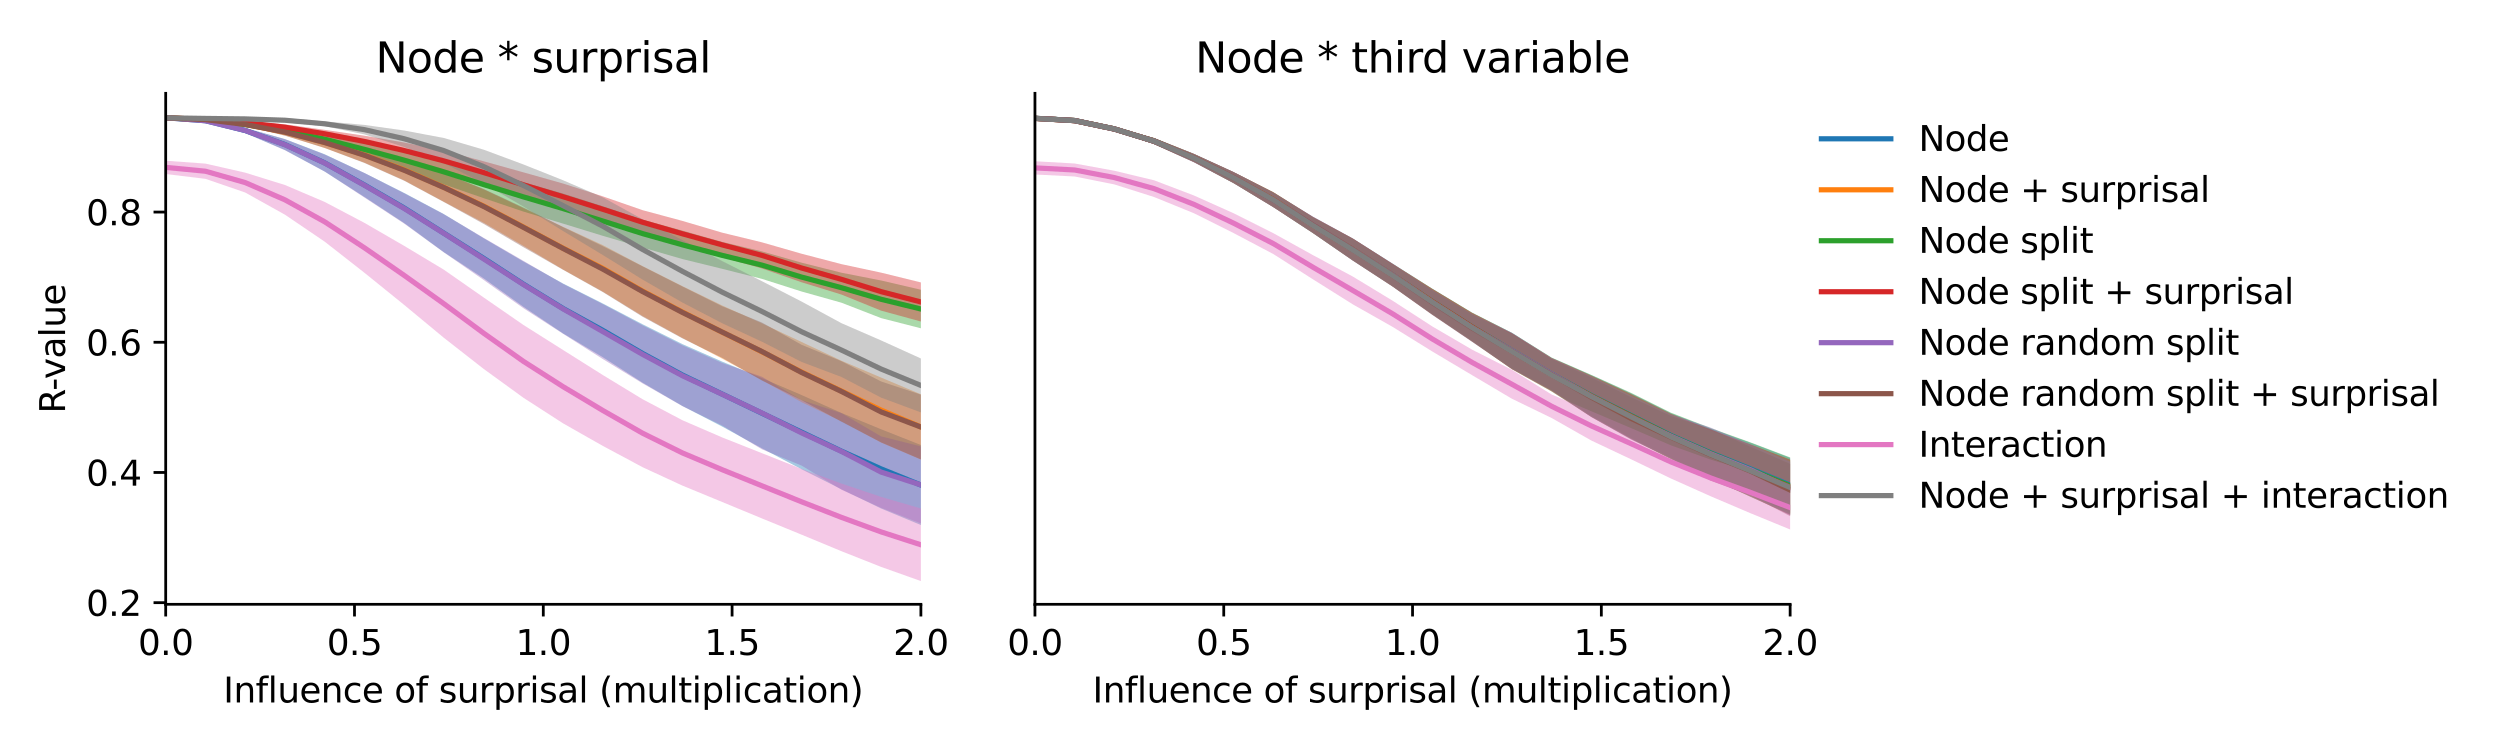 <?xml version="1.0" encoding="utf-8" standalone="no"?>
<!DOCTYPE svg PUBLIC "-//W3C//DTD SVG 1.1//EN"
  "http://www.w3.org/Graphics/SVG/1.1/DTD/svg11.dtd">
<svg xmlns:xlink="http://www.w3.org/1999/xlink" width="720pt" height="216pt" viewBox="0 0 720 216" xmlns="http://www.w3.org/2000/svg" version="1.1">
 <defs>
  <style type="text/css">*{stroke-linejoin: round; stroke-linecap: butt}</style>
 </defs>
 <g id="figure_1">
  <g id="patch_1">
   <path d="M 0 216 
L 720 216 
L 720 0 
L 0 0 
z
" style="fill: #ffffff"/>
  </g>
  <g id="axes_1">
   <g id="patch_2">
    <path d="M 47.72 174.04 
L 265.215 174.04 
L 265.215 26.88 
L 47.72 26.88 
z
" style="fill: #ffffff"/>
   </g>
   <g id="PolyCollection_1">
    <path d="M 47.72 33.591 
L 47.72 34.219 
L 59.167 35.211 
L 70.614 38.314 
L 82.061 43.207 
L 93.508 49.4 
L 104.956 56.72 
L 116.403 64.24 
L 127.85 72.639 
L 139.297 80.174 
L 150.744 88.361 
L 162.191 96.047 
L 173.638 102.896 
L 185.085 110.225 
L 196.532 116.918 
L 207.979 122.848 
L 219.427 129.121 
L 230.874 135.162 
L 242.321 140.913 
L 253.768 146.462 
L 265.215 151.215 
L 265.215 128.165 
L 265.215 128.165 
L 253.768 123.635 
L 242.321 118.923 
L 230.874 113.784 
L 219.427 108.886 
L 207.979 104.143 
L 196.532 99.103 
L 185.085 93.402 
L 173.638 87.423 
L 162.191 81.675 
L 150.744 75.323 
L 139.297 68.618 
L 127.85 61.677 
L 116.403 55.57 
L 104.956 49.829 
L 93.508 44.428 
L 82.061 40.054 
L 70.614 36.852 
L 59.167 34.307 
L 47.72 33.591 
z
" clip-path="url(#pa133685070)" style="fill: #1f77b4; fill-opacity: 0.4"/>
   </g>
   <g id="PolyCollection_2">
    <path d="M 47.72 33.602 
L 47.72 34.231 
L 59.167 34.88 
L 70.614 36.327 
L 82.061 39.029 
L 93.508 42.619 
L 104.956 46.843 
L 116.403 51.952 
L 127.85 58.117 
L 139.297 64.158 
L 150.744 70.812 
L 162.191 77.645 
L 173.638 84.012 
L 185.085 91.033 
L 196.532 97.33 
L 207.979 103.308 
L 219.427 109.473 
L 230.874 115.844 
L 242.321 121.356 
L 253.768 127.483 
L 265.215 132.373 
L 265.215 113.564 
L 265.215 113.564 
L 253.768 108.746 
L 242.321 103.891 
L 230.874 98.504 
L 219.427 93.128 
L 207.979 87.983 
L 196.532 82.414 
L 185.085 76.658 
L 173.638 70.622 
L 162.191 65.343 
L 150.744 59.969 
L 139.297 54.549 
L 127.85 49.789 
L 116.403 45.907 
L 104.956 42.444 
L 93.508 39.455 
L 82.061 36.975 
L 70.614 35.339 
L 59.167 33.984 
L 47.72 33.602 
z
" clip-path="url(#pa133685070)" style="fill: #ff7f0e; fill-opacity: 0.4"/>
   </g>
   <g id="PolyCollection_3">
    <path d="M 47.72 33.6 
L 47.72 34.226 
L 59.167 34.99 
L 70.614 36.434 
L 82.061 38.695 
L 93.508 41.685 
L 104.956 45.357 
L 116.403 49.179 
L 127.85 53.121 
L 139.297 57.072 
L 150.744 60.934 
L 162.191 64.414 
L 173.638 67.93 
L 185.085 71.304 
L 196.532 74.608 
L 207.979 77.418 
L 219.427 80.309 
L 230.874 83.961 
L 242.321 87.175 
L 253.768 91.62 
L 265.215 94.552 
L 265.215 83.447 
L 265.215 83.447 
L 253.768 80.783 
L 242.321 78.537 
L 230.874 75.652 
L 219.427 72.398 
L 207.979 69.671 
L 196.532 66.415 
L 185.085 63.265 
L 173.638 59.403 
L 162.191 55.752 
L 150.744 52.475 
L 139.297 49.258 
L 127.85 45.885 
L 116.403 43.078 
L 104.956 40.685 
L 93.508 38.518 
L 82.061 36.581 
L 70.614 35.268 
L 59.167 34.12 
L 47.72 33.6 
z
" clip-path="url(#pa133685070)" style="fill: #2ca02c; fill-opacity: 0.4"/>
   </g>
   <g id="PolyCollection_4">
    <path d="M 47.72 33.615 
L 47.72 34.24 
L 59.167 34.867 
L 70.614 35.782 
L 82.061 37.468 
L 93.508 39.676 
L 104.956 42.409 
L 116.403 45.682 
L 127.85 49.283 
L 139.297 52.944 
L 150.744 56.825 
L 162.191 60.463 
L 173.638 64.004 
L 185.085 67.496 
L 196.532 71.043 
L 207.979 74.054 
L 219.427 77.32 
L 230.874 81.307 
L 242.321 84.83 
L 253.768 89.47 
L 265.215 92.599 
L 265.215 81.339 
L 265.215 81.339 
L 253.768 78.522 
L 242.321 76.069 
L 230.874 73.078 
L 219.427 69.788 
L 207.979 67.004 
L 196.532 63.62 
L 185.085 60.535 
L 173.638 56.559 
L 162.191 52.868 
L 150.744 49.635 
L 139.297 46.448 
L 127.85 43.407 
L 116.403 41.042 
L 104.956 39.081 
L 93.508 37.394 
L 82.061 35.805 
L 70.614 34.849 
L 59.167 33.981 
L 47.72 33.615 
z
" clip-path="url(#pa133685070)" style="fill: #d62728; fill-opacity: 0.4"/>
   </g>
   <g id="PolyCollection_5">
    <path d="M 47.72 33.604 
L 47.72 34.237 
L 59.167 35.226 
L 70.614 38.309 
L 82.061 43.271 
L 93.508 49.395 
L 104.956 56.892 
L 116.403 64.399 
L 127.85 72.704 
L 139.297 80.636 
L 150.744 88.764 
L 162.191 96.15 
L 173.638 103.427 
L 185.085 110.431 
L 196.532 116.966 
L 207.979 122.553 
L 219.427 129.402 
L 230.874 134.098 
L 242.321 141.035 
L 253.768 146.257 
L 265.215 150.75 
L 265.215 128.567 
L 265.215 128.567 
L 253.768 125.681 
L 242.321 118.978 
L 230.874 115.256 
L 219.427 108.498 
L 207.979 104.527 
L 196.532 99.453 
L 185.085 93.714 
L 173.638 87.61 
L 162.191 81.791 
L 150.744 75.126 
L 139.297 68.499 
L 127.85 61.726 
L 116.403 55.676 
L 104.956 49.829 
L 93.508 44.526 
L 82.061 40.097 
L 70.614 36.854 
L 59.167 34.32 
L 47.72 33.604 
z
" clip-path="url(#pa133685070)" style="fill: #9467bd; fill-opacity: 0.4"/>
   </g>
   <g id="PolyCollection_6">
    <path d="M 47.72 33.616 
L 47.72 34.249 
L 59.167 34.894 
L 70.614 36.339 
L 82.061 39.076 
L 93.508 42.616 
L 104.956 46.945 
L 116.403 52.055 
L 127.85 58.2 
L 139.297 64.494 
L 150.744 71.2 
L 162.191 77.724 
L 173.638 84.132 
L 185.085 91.235 
L 196.532 97.456 
L 207.979 103.073 
L 219.427 109.583 
L 230.874 115.261 
L 242.321 121.446 
L 253.768 127.417 
L 265.215 132.313 
L 265.215 113.667 
L 265.215 113.667 
L 253.768 109.863 
L 242.321 104.02 
L 230.874 99.306 
L 219.427 92.885 
L 207.979 88.208 
L 196.532 82.511 
L 185.085 76.725 
L 173.638 70.914 
L 162.191 65.431 
L 150.744 59.763 
L 139.297 54.429 
L 127.85 49.82 
L 116.403 46.012 
L 104.956 42.478 
L 93.508 39.482 
L 82.061 36.999 
L 70.614 35.353 
L 59.167 33.999 
L 47.72 33.616 
z
" clip-path="url(#pa133685070)" style="fill: #8c564b; fill-opacity: 0.4"/>
   </g>
   <g id="PolyCollection_7">
    <path d="M 47.72 46.291 
L 47.72 50.12 
L 59.167 51.506 
L 70.614 55.445 
L 82.061 61.828 
L 93.508 69.597 
L 104.956 78.555 
L 116.403 87.815 
L 127.85 97.3 
L 139.297 106.249 
L 150.744 114.556 
L 162.191 121.944 
L 173.638 128.441 
L 185.085 134.562 
L 196.532 139.851 
L 207.979 144.57 
L 219.427 149.306 
L 230.874 153.995 
L 242.321 158.742 
L 253.768 163.276 
L 265.215 167.351 
L 265.215 146.448 
L 265.215 146.448 
L 253.768 143.114 
L 242.321 139.255 
L 230.874 135.055 
L 219.427 130.513 
L 207.979 125.978 
L 196.532 121.026 
L 185.085 114.989 
L 173.638 108.026 
L 162.191 100.817 
L 150.744 93.589 
L 139.297 85.674 
L 127.85 77.689 
L 116.403 70.81 
L 104.956 64.185 
L 93.508 58.155 
L 82.061 53.28 
L 70.614 49.723 
L 59.167 47.119 
L 47.72 46.291 
z
" clip-path="url(#pa133685070)" style="fill: #e377c2; fill-opacity: 0.4"/>
   </g>
   <g id="PolyCollection_8">
    <path d="M 47.72 33.621 
L 47.72 34.245 
L 59.167 34.569 
L 70.614 34.671 
L 82.061 35.236 
L 93.508 36.348 
L 104.956 38.712 
L 116.403 42.337 
L 127.85 47.029 
L 139.297 52.841 
L 150.744 59.498 
L 162.191 66.554 
L 173.638 73.47 
L 185.085 80.544 
L 196.532 87.135 
L 207.979 93.094 
L 219.427 98.41 
L 230.874 104.248 
L 242.321 108.567 
L 253.768 114.526 
L 265.215 118.774 
L 265.215 103.242 
L 265.215 103.242 
L 253.768 98.048 
L 242.321 93.07 
L 230.874 86.856 
L 219.427 80.984 
L 207.979 75.18 
L 196.532 69.148 
L 185.085 63.165 
L 173.638 56.861 
L 162.191 51.926 
L 150.744 47.361 
L 139.297 43.107 
L 127.85 39.747 
L 116.403 37.589 
L 104.956 35.973 
L 93.508 34.951 
L 82.061 34.021 
L 70.614 33.82 
L 59.167 33.65 
L 47.72 33.621 
z
" clip-path="url(#pa133685070)" style="fill: #7f7f7f; fill-opacity: 0.4"/>
   </g>
   <g id="matplotlib.axis_1">
    <g id="xtick_1">
     <g id="line2d_1">
      <defs>
       <path id="mcca6f5c711" d="M 0 0 
L 0 3.5 
" style="stroke: #000000; stroke-width: 0.8"/>
      </defs>
      <g>
       <use xlink:href="#mcca6f5c711" x="47.72" y="174.04" style="stroke: #000000; stroke-width: 0.8"/>
      </g>
     </g>
     <g id="text_1">
      <!-- 0.0 -->
      <g transform="translate(39.768 188.638)scale(0.1 -0.1)">
       <defs>
        <path id="DejaVuSans-30" d="M 2034 4250 
Q 1547 4250 1301 3770 
Q 1056 3291 1056 2328 
Q 1056 1369 1301 889 
Q 1547 409 2034 409 
Q 2525 409 2770 889 
Q 3016 1369 3016 2328 
Q 3016 3291 2770 3770 
Q 2525 4250 2034 4250 
z
M 2034 4750 
Q 2819 4750 3233 4129 
Q 3647 3509 3647 2328 
Q 3647 1150 3233 529 
Q 2819 -91 2034 -91 
Q 1250 -91 836 529 
Q 422 1150 422 2328 
Q 422 3509 836 4129 
Q 1250 4750 2034 4750 
z
" transform="scale(0.016)"/>
        <path id="DejaVuSans-2e" d="M 684 794 
L 1344 794 
L 1344 0 
L 684 0 
L 684 794 
z
" transform="scale(0.016)"/>
       </defs>
       <use xlink:href="#DejaVuSans-30"/>
       <use xlink:href="#DejaVuSans-2e" x="63.623"/>
       <use xlink:href="#DejaVuSans-30" x="95.41"/>
      </g>
     </g>
    </g>
    <g id="xtick_2">
     <g id="line2d_2">
      <g>
       <use xlink:href="#mcca6f5c711" x="102.094" y="174.04" style="stroke: #000000; stroke-width: 0.8"/>
      </g>
     </g>
     <g id="text_2">
      <!-- 0.5 -->
      <g transform="translate(94.142 188.638)scale(0.1 -0.1)">
       <defs>
        <path id="DejaVuSans-35" d="M 691 4666 
L 3169 4666 
L 3169 4134 
L 1269 4134 
L 1269 2991 
Q 1406 3038 1543 3061 
Q 1681 3084 1819 3084 
Q 2600 3084 3056 2656 
Q 3513 2228 3513 1497 
Q 3513 744 3044 326 
Q 2575 -91 1722 -91 
Q 1428 -91 1123 -41 
Q 819 9 494 109 
L 494 744 
Q 775 591 1075 516 
Q 1375 441 1709 441 
Q 2250 441 2565 725 
Q 2881 1009 2881 1497 
Q 2881 1984 2565 2268 
Q 2250 2553 1709 2553 
Q 1456 2553 1204 2497 
Q 953 2441 691 2322 
L 691 4666 
z
" transform="scale(0.016)"/>
       </defs>
       <use xlink:href="#DejaVuSans-30"/>
       <use xlink:href="#DejaVuSans-2e" x="63.623"/>
       <use xlink:href="#DejaVuSans-35" x="95.41"/>
      </g>
     </g>
    </g>
    <g id="xtick_3">
     <g id="line2d_3">
      <g>
       <use xlink:href="#mcca6f5c711" x="156.468" y="174.04" style="stroke: #000000; stroke-width: 0.8"/>
      </g>
     </g>
     <g id="text_3">
      <!-- 1.0 -->
      <g transform="translate(148.516 188.638)scale(0.1 -0.1)">
       <defs>
        <path id="DejaVuSans-31" d="M 794 531 
L 1825 531 
L 1825 4091 
L 703 3866 
L 703 4441 
L 1819 4666 
L 2450 4666 
L 2450 531 
L 3481 531 
L 3481 0 
L 794 0 
L 794 531 
z
" transform="scale(0.016)"/>
       </defs>
       <use xlink:href="#DejaVuSans-31"/>
       <use xlink:href="#DejaVuSans-2e" x="63.623"/>
       <use xlink:href="#DejaVuSans-30" x="95.41"/>
      </g>
     </g>
    </g>
    <g id="xtick_4">
     <g id="line2d_4">
      <g>
       <use xlink:href="#mcca6f5c711" x="210.841" y="174.04" style="stroke: #000000; stroke-width: 0.8"/>
      </g>
     </g>
     <g id="text_4">
      <!-- 1.5 -->
      <g transform="translate(202.89 188.638)scale(0.1 -0.1)">
       <use xlink:href="#DejaVuSans-31"/>
       <use xlink:href="#DejaVuSans-2e" x="63.623"/>
       <use xlink:href="#DejaVuSans-35" x="95.41"/>
      </g>
     </g>
    </g>
    <g id="xtick_5">
     <g id="line2d_5">
      <g>
       <use xlink:href="#mcca6f5c711" x="265.215" y="174.04" style="stroke: #000000; stroke-width: 0.8"/>
      </g>
     </g>
     <g id="text_5">
      <!-- 2.0 -->
      <g transform="translate(257.263 188.638)scale(0.1 -0.1)">
       <defs>
        <path id="DejaVuSans-32" d="M 1228 531 
L 3431 531 
L 3431 0 
L 469 0 
L 469 531 
Q 828 903 1448 1529 
Q 2069 2156 2228 2338 
Q 2531 2678 2651 2914 
Q 2772 3150 2772 3378 
Q 2772 3750 2511 3984 
Q 2250 4219 1831 4219 
Q 1534 4219 1204 4116 
Q 875 4013 500 3803 
L 500 4441 
Q 881 4594 1212 4672 
Q 1544 4750 1819 4750 
Q 2544 4750 2975 4387 
Q 3406 4025 3406 3419 
Q 3406 3131 3298 2873 
Q 3191 2616 2906 2266 
Q 2828 2175 2409 1742 
Q 1991 1309 1228 531 
z
" transform="scale(0.016)"/>
       </defs>
       <use xlink:href="#DejaVuSans-32"/>
       <use xlink:href="#DejaVuSans-2e" x="63.623"/>
       <use xlink:href="#DejaVuSans-30" x="95.41"/>
      </g>
     </g>
    </g>
    <g id="text_6">
     <!-- Influence of surprisal (multiplication) -->
     <g transform="translate(64.321 202.317)scale(0.1 -0.1)">
      <defs>
       <path id="DejaVuSans-49" d="M 628 4666 
L 1259 4666 
L 1259 0 
L 628 0 
L 628 4666 
z
" transform="scale(0.016)"/>
       <path id="DejaVuSans-6e" d="M 3513 2113 
L 3513 0 
L 2938 0 
L 2938 2094 
Q 2938 2591 2744 2837 
Q 2550 3084 2163 3084 
Q 1697 3084 1428 2787 
Q 1159 2491 1159 1978 
L 1159 0 
L 581 0 
L 581 3500 
L 1159 3500 
L 1159 2956 
Q 1366 3272 1645 3428 
Q 1925 3584 2291 3584 
Q 2894 3584 3203 3211 
Q 3513 2838 3513 2113 
z
" transform="scale(0.016)"/>
       <path id="DejaVuSans-66" d="M 2375 4863 
L 2375 4384 
L 1825 4384 
Q 1516 4384 1395 4259 
Q 1275 4134 1275 3809 
L 1275 3500 
L 2222 3500 
L 2222 3053 
L 1275 3053 
L 1275 0 
L 697 0 
L 697 3053 
L 147 3053 
L 147 3500 
L 697 3500 
L 697 3744 
Q 697 4328 969 4595 
Q 1241 4863 1831 4863 
L 2375 4863 
z
" transform="scale(0.016)"/>
       <path id="DejaVuSans-6c" d="M 603 4863 
L 1178 4863 
L 1178 0 
L 603 0 
L 603 4863 
z
" transform="scale(0.016)"/>
       <path id="DejaVuSans-75" d="M 544 1381 
L 544 3500 
L 1119 3500 
L 1119 1403 
Q 1119 906 1312 657 
Q 1506 409 1894 409 
Q 2359 409 2629 706 
Q 2900 1003 2900 1516 
L 2900 3500 
L 3475 3500 
L 3475 0 
L 2900 0 
L 2900 538 
Q 2691 219 2414 64 
Q 2138 -91 1772 -91 
Q 1169 -91 856 284 
Q 544 659 544 1381 
z
M 1991 3584 
L 1991 3584 
z
" transform="scale(0.016)"/>
       <path id="DejaVuSans-65" d="M 3597 1894 
L 3597 1613 
L 953 1613 
Q 991 1019 1311 708 
Q 1631 397 2203 397 
Q 2534 397 2845 478 
Q 3156 559 3463 722 
L 3463 178 
Q 3153 47 2828 -22 
Q 2503 -91 2169 -91 
Q 1331 -91 842 396 
Q 353 884 353 1716 
Q 353 2575 817 3079 
Q 1281 3584 2069 3584 
Q 2775 3584 3186 3129 
Q 3597 2675 3597 1894 
z
M 3022 2063 
Q 3016 2534 2758 2815 
Q 2500 3097 2075 3097 
Q 1594 3097 1305 2825 
Q 1016 2553 972 2059 
L 3022 2063 
z
" transform="scale(0.016)"/>
       <path id="DejaVuSans-63" d="M 3122 3366 
L 3122 2828 
Q 2878 2963 2633 3030 
Q 2388 3097 2138 3097 
Q 1578 3097 1268 2742 
Q 959 2388 959 1747 
Q 959 1106 1268 751 
Q 1578 397 2138 397 
Q 2388 397 2633 464 
Q 2878 531 3122 666 
L 3122 134 
Q 2881 22 2623 -34 
Q 2366 -91 2075 -91 
Q 1284 -91 818 406 
Q 353 903 353 1747 
Q 353 2603 823 3093 
Q 1294 3584 2113 3584 
Q 2378 3584 2631 3529 
Q 2884 3475 3122 3366 
z
" transform="scale(0.016)"/>
       <path id="DejaVuSans-20" transform="scale(0.016)"/>
       <path id="DejaVuSans-6f" d="M 1959 3097 
Q 1497 3097 1228 2736 
Q 959 2375 959 1747 
Q 959 1119 1226 758 
Q 1494 397 1959 397 
Q 2419 397 2687 759 
Q 2956 1122 2956 1747 
Q 2956 2369 2687 2733 
Q 2419 3097 1959 3097 
z
M 1959 3584 
Q 2709 3584 3137 3096 
Q 3566 2609 3566 1747 
Q 3566 888 3137 398 
Q 2709 -91 1959 -91 
Q 1206 -91 779 398 
Q 353 888 353 1747 
Q 353 2609 779 3096 
Q 1206 3584 1959 3584 
z
" transform="scale(0.016)"/>
       <path id="DejaVuSans-73" d="M 2834 3397 
L 2834 2853 
Q 2591 2978 2328 3040 
Q 2066 3103 1784 3103 
Q 1356 3103 1142 2972 
Q 928 2841 928 2578 
Q 928 2378 1081 2264 
Q 1234 2150 1697 2047 
L 1894 2003 
Q 2506 1872 2764 1633 
Q 3022 1394 3022 966 
Q 3022 478 2636 193 
Q 2250 -91 1575 -91 
Q 1294 -91 989 -36 
Q 684 19 347 128 
L 347 722 
Q 666 556 975 473 
Q 1284 391 1588 391 
Q 1994 391 2212 530 
Q 2431 669 2431 922 
Q 2431 1156 2273 1281 
Q 2116 1406 1581 1522 
L 1381 1569 
Q 847 1681 609 1914 
Q 372 2147 372 2553 
Q 372 3047 722 3315 
Q 1072 3584 1716 3584 
Q 2034 3584 2315 3537 
Q 2597 3491 2834 3397 
z
" transform="scale(0.016)"/>
       <path id="DejaVuSans-72" d="M 2631 2963 
Q 2534 3019 2420 3045 
Q 2306 3072 2169 3072 
Q 1681 3072 1420 2755 
Q 1159 2438 1159 1844 
L 1159 0 
L 581 0 
L 581 3500 
L 1159 3500 
L 1159 2956 
Q 1341 3275 1631 3429 
Q 1922 3584 2338 3584 
Q 2397 3584 2469 3576 
Q 2541 3569 2628 3553 
L 2631 2963 
z
" transform="scale(0.016)"/>
       <path id="DejaVuSans-70" d="M 1159 525 
L 1159 -1331 
L 581 -1331 
L 581 3500 
L 1159 3500 
L 1159 2969 
Q 1341 3281 1617 3432 
Q 1894 3584 2278 3584 
Q 2916 3584 3314 3078 
Q 3713 2572 3713 1747 
Q 3713 922 3314 415 
Q 2916 -91 2278 -91 
Q 1894 -91 1617 61 
Q 1341 213 1159 525 
z
M 3116 1747 
Q 3116 2381 2855 2742 
Q 2594 3103 2138 3103 
Q 1681 3103 1420 2742 
Q 1159 2381 1159 1747 
Q 1159 1113 1420 752 
Q 1681 391 2138 391 
Q 2594 391 2855 752 
Q 3116 1113 3116 1747 
z
" transform="scale(0.016)"/>
       <path id="DejaVuSans-69" d="M 603 3500 
L 1178 3500 
L 1178 0 
L 603 0 
L 603 3500 
z
M 603 4863 
L 1178 4863 
L 1178 4134 
L 603 4134 
L 603 4863 
z
" transform="scale(0.016)"/>
       <path id="DejaVuSans-61" d="M 2194 1759 
Q 1497 1759 1228 1600 
Q 959 1441 959 1056 
Q 959 750 1161 570 
Q 1363 391 1709 391 
Q 2188 391 2477 730 
Q 2766 1069 2766 1631 
L 2766 1759 
L 2194 1759 
z
M 3341 1997 
L 3341 0 
L 2766 0 
L 2766 531 
Q 2569 213 2275 61 
Q 1981 -91 1556 -91 
Q 1019 -91 701 211 
Q 384 513 384 1019 
Q 384 1609 779 1909 
Q 1175 2209 1959 2209 
L 2766 2209 
L 2766 2266 
Q 2766 2663 2505 2880 
Q 2244 3097 1772 3097 
Q 1472 3097 1187 3025 
Q 903 2953 641 2809 
L 641 3341 
Q 956 3463 1253 3523 
Q 1550 3584 1831 3584 
Q 2591 3584 2966 3190 
Q 3341 2797 3341 1997 
z
" transform="scale(0.016)"/>
       <path id="DejaVuSans-28" d="M 1984 4856 
Q 1566 4138 1362 3434 
Q 1159 2731 1159 2009 
Q 1159 1288 1364 580 
Q 1569 -128 1984 -844 
L 1484 -844 
Q 1016 -109 783 600 
Q 550 1309 550 2009 
Q 550 2706 781 3412 
Q 1013 4119 1484 4856 
L 1984 4856 
z
" transform="scale(0.016)"/>
       <path id="DejaVuSans-6d" d="M 3328 2828 
Q 3544 3216 3844 3400 
Q 4144 3584 4550 3584 
Q 5097 3584 5394 3201 
Q 5691 2819 5691 2113 
L 5691 0 
L 5113 0 
L 5113 2094 
Q 5113 2597 4934 2840 
Q 4756 3084 4391 3084 
Q 3944 3084 3684 2787 
Q 3425 2491 3425 1978 
L 3425 0 
L 2847 0 
L 2847 2094 
Q 2847 2600 2669 2842 
Q 2491 3084 2119 3084 
Q 1678 3084 1418 2786 
Q 1159 2488 1159 1978 
L 1159 0 
L 581 0 
L 581 3500 
L 1159 3500 
L 1159 2956 
Q 1356 3278 1631 3431 
Q 1906 3584 2284 3584 
Q 2666 3584 2933 3390 
Q 3200 3197 3328 2828 
z
" transform="scale(0.016)"/>
       <path id="DejaVuSans-74" d="M 1172 4494 
L 1172 3500 
L 2356 3500 
L 2356 3053 
L 1172 3053 
L 1172 1153 
Q 1172 725 1289 603 
Q 1406 481 1766 481 
L 2356 481 
L 2356 0 
L 1766 0 
Q 1100 0 847 248 
Q 594 497 594 1153 
L 594 3053 
L 172 3053 
L 172 3500 
L 594 3500 
L 594 4494 
L 1172 4494 
z
" transform="scale(0.016)"/>
       <path id="DejaVuSans-29" d="M 513 4856 
L 1013 4856 
Q 1481 4119 1714 3412 
Q 1947 2706 1947 2009 
Q 1947 1309 1714 600 
Q 1481 -109 1013 -844 
L 513 -844 
Q 928 -128 1133 580 
Q 1338 1288 1338 2009 
Q 1338 2731 1133 3434 
Q 928 4138 513 4856 
z
" transform="scale(0.016)"/>
      </defs>
      <use xlink:href="#DejaVuSans-49"/>
      <use xlink:href="#DejaVuSans-6e" x="29.492"/>
      <use xlink:href="#DejaVuSans-66" x="92.871"/>
      <use xlink:href="#DejaVuSans-6c" x="128.076"/>
      <use xlink:href="#DejaVuSans-75" x="155.859"/>
      <use xlink:href="#DejaVuSans-65" x="219.238"/>
      <use xlink:href="#DejaVuSans-6e" x="280.762"/>
      <use xlink:href="#DejaVuSans-63" x="344.141"/>
      <use xlink:href="#DejaVuSans-65" x="399.121"/>
      <use xlink:href="#DejaVuSans-20" x="460.645"/>
      <use xlink:href="#DejaVuSans-6f" x="492.432"/>
      <use xlink:href="#DejaVuSans-66" x="553.613"/>
      <use xlink:href="#DejaVuSans-20" x="588.818"/>
      <use xlink:href="#DejaVuSans-73" x="620.605"/>
      <use xlink:href="#DejaVuSans-75" x="672.705"/>
      <use xlink:href="#DejaVuSans-72" x="736.084"/>
      <use xlink:href="#DejaVuSans-70" x="777.197"/>
      <use xlink:href="#DejaVuSans-72" x="840.674"/>
      <use xlink:href="#DejaVuSans-69" x="881.787"/>
      <use xlink:href="#DejaVuSans-73" x="909.57"/>
      <use xlink:href="#DejaVuSans-61" x="961.67"/>
      <use xlink:href="#DejaVuSans-6c" x="1022.949"/>
      <use xlink:href="#DejaVuSans-20" x="1050.732"/>
      <use xlink:href="#DejaVuSans-28" x="1082.52"/>
      <use xlink:href="#DejaVuSans-6d" x="1121.533"/>
      <use xlink:href="#DejaVuSans-75" x="1218.945"/>
      <use xlink:href="#DejaVuSans-6c" x="1282.324"/>
      <use xlink:href="#DejaVuSans-74" x="1310.107"/>
      <use xlink:href="#DejaVuSans-69" x="1349.316"/>
      <use xlink:href="#DejaVuSans-70" x="1377.1"/>
      <use xlink:href="#DejaVuSans-6c" x="1440.576"/>
      <use xlink:href="#DejaVuSans-69" x="1468.359"/>
      <use xlink:href="#DejaVuSans-63" x="1496.143"/>
      <use xlink:href="#DejaVuSans-61" x="1551.123"/>
      <use xlink:href="#DejaVuSans-74" x="1612.402"/>
      <use xlink:href="#DejaVuSans-69" x="1651.611"/>
      <use xlink:href="#DejaVuSans-6f" x="1679.395"/>
      <use xlink:href="#DejaVuSans-6e" x="1740.576"/>
      <use xlink:href="#DejaVuSans-29" x="1803.955"/>
     </g>
    </g>
   </g>
   <g id="matplotlib.axis_2">
    <g id="ytick_1">
     <g id="line2d_6">
      <defs>
       <path id="mf7e4625d4c" d="M 0 0 
L -3.5 0 
" style="stroke: #000000; stroke-width: 0.8"/>
      </defs>
      <g>
       <use xlink:href="#mf7e4625d4c" x="47.72" y="173.565" style="stroke: #000000; stroke-width: 0.8"/>
      </g>
     </g>
     <g id="text_7">
      <!-- 0.2 -->
      <g transform="translate(24.817 177.364)scale(0.1 -0.1)">
       <use xlink:href="#DejaVuSans-30"/>
       <use xlink:href="#DejaVuSans-2e" x="63.623"/>
       <use xlink:href="#DejaVuSans-32" x="95.41"/>
      </g>
     </g>
    </g>
    <g id="ytick_2">
     <g id="line2d_7">
      <g>
       <use xlink:href="#mf7e4625d4c" x="47.72" y="136.069" style="stroke: #000000; stroke-width: 0.8"/>
      </g>
     </g>
     <g id="text_8">
      <!-- 0.4 -->
      <g transform="translate(24.817 139.868)scale(0.1 -0.1)">
       <defs>
        <path id="DejaVuSans-34" d="M 2419 4116 
L 825 1625 
L 2419 1625 
L 2419 4116 
z
M 2253 4666 
L 3047 4666 
L 3047 1625 
L 3713 1625 
L 3713 1100 
L 3047 1100 
L 3047 0 
L 2419 0 
L 2419 1100 
L 313 1100 
L 313 1709 
L 2253 4666 
z
" transform="scale(0.016)"/>
       </defs>
       <use xlink:href="#DejaVuSans-30"/>
       <use xlink:href="#DejaVuSans-2e" x="63.623"/>
       <use xlink:href="#DejaVuSans-34" x="95.41"/>
      </g>
     </g>
    </g>
    <g id="ytick_3">
     <g id="line2d_8">
      <g>
       <use xlink:href="#mf7e4625d4c" x="47.72" y="98.573" style="stroke: #000000; stroke-width: 0.8"/>
      </g>
     </g>
     <g id="text_9">
      <!-- 0.6 -->
      <g transform="translate(24.817 102.372)scale(0.1 -0.1)">
       <defs>
        <path id="DejaVuSans-36" d="M 2113 2584 
Q 1688 2584 1439 2293 
Q 1191 2003 1191 1497 
Q 1191 994 1439 701 
Q 1688 409 2113 409 
Q 2538 409 2786 701 
Q 3034 994 3034 1497 
Q 3034 2003 2786 2293 
Q 2538 2584 2113 2584 
z
M 3366 4563 
L 3366 3988 
Q 3128 4100 2886 4159 
Q 2644 4219 2406 4219 
Q 1781 4219 1451 3797 
Q 1122 3375 1075 2522 
Q 1259 2794 1537 2939 
Q 1816 3084 2150 3084 
Q 2853 3084 3261 2657 
Q 3669 2231 3669 1497 
Q 3669 778 3244 343 
Q 2819 -91 2113 -91 
Q 1303 -91 875 529 
Q 447 1150 447 2328 
Q 447 3434 972 4092 
Q 1497 4750 2381 4750 
Q 2619 4750 2861 4703 
Q 3103 4656 3366 4563 
z
" transform="scale(0.016)"/>
       </defs>
       <use xlink:href="#DejaVuSans-30"/>
       <use xlink:href="#DejaVuSans-2e" x="63.623"/>
       <use xlink:href="#DejaVuSans-36" x="95.41"/>
      </g>
     </g>
    </g>
    <g id="ytick_4">
     <g id="line2d_9">
      <g>
       <use xlink:href="#mf7e4625d4c" x="47.72" y="61.077" style="stroke: #000000; stroke-width: 0.8"/>
      </g>
     </g>
     <g id="text_10">
      <!-- 0.8 -->
      <g transform="translate(24.817 64.876)scale(0.1 -0.1)">
       <defs>
        <path id="DejaVuSans-38" d="M 2034 2216 
Q 1584 2216 1326 1975 
Q 1069 1734 1069 1313 
Q 1069 891 1326 650 
Q 1584 409 2034 409 
Q 2484 409 2743 651 
Q 3003 894 3003 1313 
Q 3003 1734 2745 1975 
Q 2488 2216 2034 2216 
z
M 1403 2484 
Q 997 2584 770 2862 
Q 544 3141 544 3541 
Q 544 4100 942 4425 
Q 1341 4750 2034 4750 
Q 2731 4750 3128 4425 
Q 3525 4100 3525 3541 
Q 3525 3141 3298 2862 
Q 3072 2584 2669 2484 
Q 3125 2378 3379 2068 
Q 3634 1759 3634 1313 
Q 3634 634 3220 271 
Q 2806 -91 2034 -91 
Q 1263 -91 848 271 
Q 434 634 434 1313 
Q 434 1759 690 2068 
Q 947 2378 1403 2484 
z
M 1172 3481 
Q 1172 3119 1398 2916 
Q 1625 2713 2034 2713 
Q 2441 2713 2670 2916 
Q 2900 3119 2900 3481 
Q 2900 3844 2670 4047 
Q 2441 4250 2034 4250 
Q 1625 4250 1398 4047 
Q 1172 3844 1172 3481 
z
" transform="scale(0.016)"/>
       </defs>
       <use xlink:href="#DejaVuSans-30"/>
       <use xlink:href="#DejaVuSans-2e" x="63.623"/>
       <use xlink:href="#DejaVuSans-38" x="95.41"/>
      </g>
     </g>
    </g>
    <g id="text_11">
     <!-- R-value -->
     <g transform="translate(18.737 119.065)rotate(-90)scale(0.1 -0.1)">
      <defs>
       <path id="DejaVuSans-52" d="M 2841 2188 
Q 3044 2119 3236 1894 
Q 3428 1669 3622 1275 
L 4263 0 
L 3584 0 
L 2988 1197 
Q 2756 1666 2539 1819 
Q 2322 1972 1947 1972 
L 1259 1972 
L 1259 0 
L 628 0 
L 628 4666 
L 2053 4666 
Q 2853 4666 3247 4331 
Q 3641 3997 3641 3322 
Q 3641 2881 3436 2590 
Q 3231 2300 2841 2188 
z
M 1259 4147 
L 1259 2491 
L 2053 2491 
Q 2509 2491 2742 2702 
Q 2975 2913 2975 3322 
Q 2975 3731 2742 3939 
Q 2509 4147 2053 4147 
L 1259 4147 
z
" transform="scale(0.016)"/>
       <path id="DejaVuSans-2d" d="M 313 2009 
L 1997 2009 
L 1997 1497 
L 313 1497 
L 313 2009 
z
" transform="scale(0.016)"/>
       <path id="DejaVuSans-76" d="M 191 3500 
L 800 3500 
L 1894 563 
L 2988 3500 
L 3597 3500 
L 2284 0 
L 1503 0 
L 191 3500 
z
" transform="scale(0.016)"/>
      </defs>
      <use xlink:href="#DejaVuSans-52"/>
      <use xlink:href="#DejaVuSans-2d" x="65.482"/>
      <use xlink:href="#DejaVuSans-76" x="98.941"/>
      <use xlink:href="#DejaVuSans-61" x="158.121"/>
      <use xlink:href="#DejaVuSans-6c" x="219.4"/>
      <use xlink:href="#DejaVuSans-75" x="247.184"/>
      <use xlink:href="#DejaVuSans-65" x="310.562"/>
     </g>
    </g>
   </g>
   <g id="line2d_10">
    <path d="M 47.72 33.905 
L 59.167 34.759 
L 70.614 37.583 
L 82.061 41.63 
L 93.508 46.914 
L 104.956 53.274 
L 116.403 59.905 
L 127.85 67.158 
L 139.297 74.396 
L 150.744 81.842 
L 162.191 88.861 
L 173.638 95.159 
L 185.085 101.813 
L 196.532 108.011 
L 207.979 113.496 
L 219.427 119.004 
L 230.874 124.473 
L 242.321 129.918 
L 253.768 135.048 
L 265.215 139.69 
" clip-path="url(#pa133685070)" style="fill: none; stroke: #1f77b4; stroke-width: 1.5; stroke-linecap: square"/>
   </g>
   <g id="line2d_11">
    <path d="M 47.72 33.916 
L 59.167 34.432 
L 70.614 35.833 
L 82.061 38.002 
L 93.508 41.037 
L 104.956 44.644 
L 116.403 48.93 
L 127.85 53.953 
L 139.297 59.354 
L 150.744 65.391 
L 162.191 71.494 
L 173.638 77.317 
L 185.085 83.846 
L 196.532 89.872 
L 207.979 95.646 
L 219.427 101.3 
L 230.874 107.174 
L 242.321 112.623 
L 253.768 118.115 
L 265.215 122.969 
" clip-path="url(#pa133685070)" style="fill: none; stroke: #ff7f0e; stroke-width: 1.5; stroke-linecap: square"/>
   </g>
   <g id="line2d_12">
    <path d="M 47.72 33.913 
L 59.167 34.555 
L 70.614 35.851 
L 82.061 37.638 
L 93.508 40.101 
L 104.956 43.021 
L 116.403 46.129 
L 127.85 49.503 
L 139.297 53.165 
L 150.744 56.705 
L 162.191 60.083 
L 173.638 63.666 
L 185.085 67.284 
L 196.532 70.511 
L 207.979 73.545 
L 219.427 76.354 
L 230.874 79.807 
L 242.321 82.856 
L 253.768 86.201 
L 265.215 88.999 
" clip-path="url(#pa133685070)" style="fill: none; stroke: #2ca02c; stroke-width: 1.5; stroke-linecap: square"/>
   </g>
   <g id="line2d_13">
    <path d="M 47.72 33.928 
L 59.167 34.424 
L 70.614 35.316 
L 82.061 36.636 
L 93.508 38.535 
L 104.956 40.745 
L 116.403 43.362 
L 127.85 46.345 
L 139.297 49.696 
L 150.744 53.23 
L 162.191 56.665 
L 173.638 60.282 
L 185.085 64.016 
L 196.532 67.331 
L 207.979 70.529 
L 219.427 73.554 
L 230.874 77.193 
L 242.321 80.449 
L 253.768 83.996 
L 265.215 86.969 
" clip-path="url(#pa133685070)" style="fill: none; stroke: #d62728; stroke-width: 1.5; stroke-linecap: square"/>
   </g>
   <g id="line2d_14">
    <path d="M 47.72 33.92 
L 59.167 34.773 
L 70.614 37.582 
L 82.061 41.684 
L 93.508 46.96 
L 104.956 53.361 
L 116.403 60.038 
L 127.85 67.215 
L 139.297 74.567 
L 150.744 81.945 
L 162.191 88.97 
L 173.638 95.518 
L 185.085 102.072 
L 196.532 108.21 
L 207.979 113.54 
L 219.427 118.95 
L 230.874 124.677 
L 242.321 130.007 
L 253.768 135.969 
L 265.215 139.658 
" clip-path="url(#pa133685070)" style="fill: none; stroke: #9467bd; stroke-width: 1.5; stroke-linecap: square"/>
   </g>
   <g id="line2d_15">
    <path d="M 47.72 33.933 
L 59.167 34.447 
L 70.614 35.846 
L 82.061 38.038 
L 93.508 41.049 
L 104.956 44.711 
L 116.403 49.034 
L 127.85 54.01 
L 139.297 59.462 
L 150.744 65.481 
L 162.191 71.577 
L 173.638 77.523 
L 185.085 83.98 
L 196.532 89.984 
L 207.979 95.64 
L 219.427 101.234 
L 230.874 107.283 
L 242.321 112.733 
L 253.768 118.64 
L 265.215 122.99 
" clip-path="url(#pa133685070)" style="fill: none; stroke: #8c564b; stroke-width: 1.5; stroke-linecap: square"/>
   </g>
   <g id="line2d_16">
    <path d="M 47.72 48.206 
L 59.167 49.312 
L 70.614 52.584 
L 82.061 57.554 
L 93.508 63.876 
L 104.956 71.37 
L 116.403 79.312 
L 127.85 87.495 
L 139.297 95.962 
L 150.744 104.072 
L 162.191 111.38 
L 173.638 118.233 
L 185.085 124.776 
L 196.532 130.439 
L 207.979 135.274 
L 219.427 139.909 
L 230.874 144.525 
L 242.321 148.998 
L 253.768 153.195 
L 265.215 156.899 
" clip-path="url(#pa133685070)" style="fill: none; stroke: #e377c2; stroke-width: 1.5; stroke-linecap: square"/>
   </g>
   <g id="line2d_17">
    <path d="M 47.72 33.933 
L 59.167 34.11 
L 70.614 34.245 
L 82.061 34.628 
L 93.508 35.65 
L 104.956 37.342 
L 116.403 39.963 
L 127.85 43.388 
L 139.297 47.974 
L 150.744 53.43 
L 162.191 59.24 
L 173.638 65.165 
L 185.085 71.855 
L 196.532 78.141 
L 207.979 84.137 
L 219.427 89.697 
L 230.874 95.552 
L 242.321 100.818 
L 253.768 106.287 
L 265.215 111.008 
" clip-path="url(#pa133685070)" style="fill: none; stroke: #7f7f7f; stroke-width: 1.5; stroke-linecap: square"/>
   </g>
   <g id="patch_3">
    <path d="M 47.72 174.04 
L 47.72 26.88 
" style="fill: none; stroke: #000000; stroke-width: 0.8; stroke-linejoin: miter; stroke-linecap: square"/>
   </g>
   <g id="patch_4">
    <path d="M 47.72 174.04 
L 265.215 174.04 
" style="fill: none; stroke: #000000; stroke-width: 0.8; stroke-linejoin: miter; stroke-linecap: square"/>
   </g>
   <g id="text_12">
    <!-- Node * surprisal -->
    <g transform="translate(108.186 20.88)scale(0.12 -0.12)">
     <defs>
      <path id="DejaVuSans-4e" d="M 628 4666 
L 1478 4666 
L 3547 763 
L 3547 4666 
L 4159 4666 
L 4159 0 
L 3309 0 
L 1241 3903 
L 1241 0 
L 628 0 
L 628 4666 
z
" transform="scale(0.016)"/>
      <path id="DejaVuSans-64" d="M 2906 2969 
L 2906 4863 
L 3481 4863 
L 3481 0 
L 2906 0 
L 2906 525 
Q 2725 213 2448 61 
Q 2172 -91 1784 -91 
Q 1150 -91 751 415 
Q 353 922 353 1747 
Q 353 2572 751 3078 
Q 1150 3584 1784 3584 
Q 2172 3584 2448 3432 
Q 2725 3281 2906 2969 
z
M 947 1747 
Q 947 1113 1208 752 
Q 1469 391 1925 391 
Q 2381 391 2643 752 
Q 2906 1113 2906 1747 
Q 2906 2381 2643 2742 
Q 2381 3103 1925 3103 
Q 1469 3103 1208 2742 
Q 947 2381 947 1747 
z
" transform="scale(0.016)"/>
      <path id="DejaVuSans-2a" d="M 3009 3897 
L 1888 3291 
L 3009 2681 
L 2828 2375 
L 1778 3009 
L 1778 1831 
L 1422 1831 
L 1422 3009 
L 372 2375 
L 191 2681 
L 1313 3291 
L 191 3897 
L 372 4206 
L 1422 3572 
L 1422 4750 
L 1778 4750 
L 1778 3572 
L 2828 4206 
L 3009 3897 
z
" transform="scale(0.016)"/>
     </defs>
     <use xlink:href="#DejaVuSans-4e"/>
     <use xlink:href="#DejaVuSans-6f" x="74.805"/>
     <use xlink:href="#DejaVuSans-64" x="135.986"/>
     <use xlink:href="#DejaVuSans-65" x="199.463"/>
     <use xlink:href="#DejaVuSans-20" x="260.986"/>
     <use xlink:href="#DejaVuSans-2a" x="292.773"/>
     <use xlink:href="#DejaVuSans-20" x="342.773"/>
     <use xlink:href="#DejaVuSans-73" x="374.561"/>
     <use xlink:href="#DejaVuSans-75" x="426.66"/>
     <use xlink:href="#DejaVuSans-72" x="490.039"/>
     <use xlink:href="#DejaVuSans-70" x="531.152"/>
     <use xlink:href="#DejaVuSans-72" x="594.629"/>
     <use xlink:href="#DejaVuSans-69" x="635.742"/>
     <use xlink:href="#DejaVuSans-73" x="663.525"/>
     <use xlink:href="#DejaVuSans-61" x="715.625"/>
     <use xlink:href="#DejaVuSans-6c" x="776.904"/>
    </g>
   </g>
  </g>
  <g id="axes_2">
   <g id="patch_5">
    <path d="M 298.065 174.04 
L 515.56 174.04 
L 515.56 26.88 
L 298.065 26.88 
z
" style="fill: #ffffff"/>
   </g>
   <g id="PolyCollection_9">
    <path d="M 298.065 33.569 
L 298.065 34.549 
L 309.512 35.168 
L 320.959 37.646 
L 332.406 41.496 
L 343.853 46.644 
L 355.301 52.745 
L 366.748 59.629 
L 378.195 67.162 
L 389.642 74.972 
L 401.089 82.403 
L 412.536 90.463 
L 423.983 98.166 
L 435.43 106.071 
L 446.877 112.406 
L 458.324 119.784 
L 469.772 126.063 
L 481.219 131.81 
L 492.666 137.391 
L 504.113 142.526 
L 515.56 147.588 
L 515.56 131.875 
L 515.56 131.875 
L 504.113 127.499 
L 492.666 123.446 
L 481.219 118.991 
L 469.772 113.3 
L 458.324 108.067 
L 446.877 103.06 
L 435.43 95.869 
L 423.983 90.098 
L 412.536 83.16 
L 401.089 75.914 
L 389.642 68.722 
L 378.195 62.498 
L 366.748 55.366 
L 355.301 49.56 
L 343.853 44.304 
L 332.406 39.736 
L 320.959 36.597 
L 309.512 34.258 
L 298.065 33.569 
z
" clip-path="url(#p006795facd)" style="fill: #1f77b4; fill-opacity: 0.4"/>
   </g>
   <g id="PolyCollection_10">
    <path d="M 298.065 33.594 
L 298.065 34.569 
L 309.512 35.175 
L 320.959 37.655 
L 332.406 41.509 
L 343.853 46.631 
L 355.301 52.734 
L 366.748 59.62 
L 378.195 67.146 
L 389.642 74.967 
L 401.089 82.42 
L 412.536 90.508 
L 423.983 98.192 
L 435.43 106.123 
L 446.877 112.453 
L 458.324 119.811 
L 469.772 126.144 
L 481.219 131.942 
L 492.666 137.548 
L 504.113 142.696 
L 515.56 147.82 
L 515.56 132.487 
L 515.56 132.487 
L 504.113 128.089 
L 492.666 123.899 
L 481.219 119.376 
L 469.772 113.703 
L 458.324 108.36 
L 446.877 103.274 
L 435.43 96.075 
L 423.983 90.23 
L 412.536 83.264 
L 401.089 76.024 
L 389.642 68.757 
L 378.195 62.55 
L 366.748 55.369 
L 355.301 49.578 
L 343.853 44.341 
L 332.406 39.752 
L 320.959 36.625 
L 309.512 34.279 
L 298.065 33.594 
z
" clip-path="url(#p006795facd)" style="fill: #ff7f0e; fill-opacity: 0.4"/>
   </g>
   <g id="PolyCollection_11">
    <path d="M 298.065 33.585 
L 298.065 34.567 
L 309.512 35.18 
L 320.959 37.666 
L 332.406 41.502 
L 343.853 46.654 
L 355.301 52.733 
L 366.748 59.657 
L 378.195 67.141 
L 389.642 75.029 
L 401.089 82.509 
L 412.536 90.592 
L 423.983 98.342 
L 435.43 106.337 
L 446.877 112.744 
L 458.324 120.102 
L 469.772 126.416 
L 481.219 132.176 
L 492.666 137.782 
L 504.113 143.037 
L 515.56 148.21 
L 515.56 131.739 
L 515.56 131.739 
L 504.113 127.394 
L 492.666 123.287 
L 481.219 118.846 
L 469.772 113.141 
L 458.324 107.983 
L 446.877 102.984 
L 435.43 95.829 
L 423.983 90.047 
L 412.536 83.188 
L 401.089 75.994 
L 389.642 68.754 
L 378.195 62.609 
L 366.748 55.406 
L 355.301 49.608 
L 343.853 44.333 
L 332.406 39.777 
L 320.959 36.617 
L 309.512 34.281 
L 298.065 33.585 
z
" clip-path="url(#p006795facd)" style="fill: #2ca02c; fill-opacity: 0.4"/>
   </g>
   <g id="PolyCollection_12">
    <path d="M 298.065 33.606 
L 298.065 34.594 
L 309.512 35.191 
L 320.959 37.681 
L 332.406 41.505 
L 343.853 46.626 
L 355.301 52.711 
L 366.748 59.637 
L 378.195 67.11 
L 389.642 74.994 
L 401.089 82.482 
L 412.536 90.599 
L 423.983 98.323 
L 435.43 106.348 
L 446.877 112.725 
L 458.324 120.069 
L 469.772 126.381 
L 481.219 132.212 
L 492.666 137.797 
L 504.113 143.057 
L 515.56 148.294 
L 515.56 132.339 
L 515.56 132.339 
L 504.113 127.98 
L 492.666 123.703 
L 481.219 119.178 
L 469.772 113.492 
L 458.324 108.197 
L 446.877 103.108 
L 435.43 95.96 
L 423.983 90.102 
L 412.536 83.215 
L 401.089 76.03 
L 389.642 68.774 
L 378.195 62.64 
L 366.748 55.4 
L 355.301 49.604 
L 343.853 44.36 
L 332.406 39.785 
L 320.959 36.641 
L 309.512 34.3 
L 298.065 33.606 
z
" clip-path="url(#p006795facd)" style="fill: #d62728; fill-opacity: 0.4"/>
   </g>
   <g id="PolyCollection_13">
    <path d="M 298.065 33.58 
L 298.065 34.555 
L 309.512 35.18 
L 320.959 37.681 
L 332.406 41.531 
L 343.853 46.756 
L 355.301 52.759 
L 366.748 59.714 
L 378.195 67.14 
L 389.642 75.097 
L 401.089 82.544 
L 412.536 90.677 
L 423.983 98.431 
L 435.43 106.225 
L 446.877 112.394 
L 458.324 120.098 
L 469.772 126.556 
L 481.219 131.877 
L 492.666 138.298 
L 504.113 142.503 
L 515.56 148.466 
L 515.56 132.976 
L 515.56 132.976 
L 504.113 128.039 
L 492.666 123.137 
L 481.219 119.408 
L 469.772 113.991 
L 458.324 108.437 
L 446.877 103.189 
L 435.43 95.856 
L 423.983 90.407 
L 412.536 83.514 
L 401.089 75.962 
L 389.642 68.676 
L 378.195 62.42 
L 366.748 55.512 
L 355.301 49.554 
L 343.853 44.311 
L 332.406 39.806 
L 320.959 36.65 
L 309.512 34.277 
L 298.065 33.58 
z
" clip-path="url(#p006795facd)" style="fill: #9467bd; fill-opacity: 0.4"/>
   </g>
   <g id="PolyCollection_14">
    <path d="M 298.065 33.606 
L 298.065 34.575 
L 309.512 35.187 
L 320.959 37.69 
L 332.406 41.544 
L 343.853 46.744 
L 355.301 52.75 
L 366.748 59.7 
L 378.195 67.129 
L 389.642 75.088 
L 401.089 82.56 
L 412.536 90.734 
L 423.983 98.461 
L 435.43 106.283 
L 446.877 112.442 
L 458.324 120.124 
L 469.772 126.623 
L 481.219 132.006 
L 492.666 138.42 
L 504.113 142.682 
L 515.56 148.682 
L 515.56 133.602 
L 515.56 133.602 
L 504.113 128.64 
L 492.666 123.6 
L 481.219 119.807 
L 469.772 114.417 
L 458.324 108.738 
L 446.877 103.401 
L 435.43 96.064 
L 423.983 90.546 
L 412.536 83.597 
L 401.089 76.077 
L 389.642 68.707 
L 378.195 62.475 
L 366.748 55.521 
L 355.301 49.577 
L 343.853 44.35 
L 332.406 39.824 
L 320.959 36.677 
L 309.512 34.298 
L 298.065 33.606 
z
" clip-path="url(#p006795facd)" style="fill: #8c564b; fill-opacity: 0.4"/>
   </g>
   <g id="PolyCollection_15">
    <path d="M 298.065 46.435 
L 298.065 50.261 
L 309.512 50.83 
L 320.959 53.121 
L 332.406 56.754 
L 343.853 61.42 
L 355.301 67.141 
L 366.748 73.184 
L 378.195 80.487 
L 389.642 87.675 
L 401.089 94.156 
L 412.536 101.248 
L 423.983 108.062 
L 435.43 114.839 
L 446.877 120.393 
L 458.324 126.885 
L 469.772 132.286 
L 481.219 137.803 
L 492.666 142.921 
L 504.113 147.799 
L 515.56 152.496 
L 515.56 139.866 
L 515.56 139.866 
L 504.113 135.842 
L 492.666 132.377 
L 481.219 128.265 
L 469.772 123.312 
L 458.324 118.455 
L 446.877 113.63 
L 435.43 106.509 
L 423.983 100.713 
L 412.536 94.033 
L 401.089 86.616 
L 389.642 79.663 
L 378.195 73.513 
L 366.748 67.172 
L 355.301 61.431 
L 343.853 56.298 
L 332.406 51.933 
L 320.959 49.18 
L 309.512 47.089 
L 298.065 46.435 
z
" clip-path="url(#p006795facd)" style="fill: #e377c2; fill-opacity: 0.4"/>
   </g>
   <g id="PolyCollection_16">
    <path d="M 298.065 33.616 
L 298.065 34.593 
L 309.512 35.189 
L 320.959 37.673 
L 332.406 41.55 
L 343.853 46.663 
L 355.301 52.774 
L 366.748 59.64 
L 378.195 67.226 
L 389.642 75.03 
L 401.089 82.465 
L 412.536 90.552 
L 423.983 98.266 
L 435.43 106.239 
L 446.877 112.629 
L 458.324 119.976 
L 469.772 126.343 
L 481.219 132.223 
L 492.666 137.791 
L 504.113 143.01 
L 515.56 148.152 
L 515.56 132.624 
L 515.56 132.624 
L 504.113 128.15 
L 492.666 123.999 
L 481.219 119.411 
L 469.772 113.732 
L 458.324 108.457 
L 446.877 103.442 
L 435.43 96.243 
L 423.983 90.475 
L 412.536 83.523 
L 401.089 76.252 
L 389.642 68.952 
L 378.195 62.735 
L 366.748 55.515 
L 355.301 49.67 
L 343.853 44.412 
L 332.406 39.784 
L 320.959 36.652 
L 309.512 34.295 
L 298.065 33.616 
z
" clip-path="url(#p006795facd)" style="fill: #7f7f7f; fill-opacity: 0.4"/>
   </g>
   <g id="matplotlib.axis_3">
    <g id="xtick_6">
     <g id="line2d_18">
      <g>
       <use xlink:href="#mcca6f5c711" x="298.065" y="174.04" style="stroke: #000000; stroke-width: 0.8"/>
      </g>
     </g>
     <g id="text_13">
      <!-- 0.0 -->
      <g transform="translate(290.113 188.638)scale(0.1 -0.1)">
       <use xlink:href="#DejaVuSans-30"/>
       <use xlink:href="#DejaVuSans-2e" x="63.623"/>
       <use xlink:href="#DejaVuSans-30" x="95.41"/>
      </g>
     </g>
    </g>
    <g id="xtick_7">
     <g id="line2d_19">
      <g>
       <use xlink:href="#mcca6f5c711" x="352.439" y="174.04" style="stroke: #000000; stroke-width: 0.8"/>
      </g>
     </g>
     <g id="text_14">
      <!-- 0.5 -->
      <g transform="translate(344.487 188.638)scale(0.1 -0.1)">
       <use xlink:href="#DejaVuSans-30"/>
       <use xlink:href="#DejaVuSans-2e" x="63.623"/>
       <use xlink:href="#DejaVuSans-35" x="95.41"/>
      </g>
     </g>
    </g>
    <g id="xtick_8">
     <g id="line2d_20">
      <g>
       <use xlink:href="#mcca6f5c711" x="406.812" y="174.04" style="stroke: #000000; stroke-width: 0.8"/>
      </g>
     </g>
     <g id="text_15">
      <!-- 1.0 -->
      <g transform="translate(398.861 188.638)scale(0.1 -0.1)">
       <use xlink:href="#DejaVuSans-31"/>
       <use xlink:href="#DejaVuSans-2e" x="63.623"/>
       <use xlink:href="#DejaVuSans-30" x="95.41"/>
      </g>
     </g>
    </g>
    <g id="xtick_9">
     <g id="line2d_21">
      <g>
       <use xlink:href="#mcca6f5c711" x="461.186" y="174.04" style="stroke: #000000; stroke-width: 0.8"/>
      </g>
     </g>
     <g id="text_16">
      <!-- 1.5 -->
      <g transform="translate(453.235 188.638)scale(0.1 -0.1)">
       <use xlink:href="#DejaVuSans-31"/>
       <use xlink:href="#DejaVuSans-2e" x="63.623"/>
       <use xlink:href="#DejaVuSans-35" x="95.41"/>
      </g>
     </g>
    </g>
    <g id="xtick_10">
     <g id="line2d_22">
      <g>
       <use xlink:href="#mcca6f5c711" x="515.56" y="174.04" style="stroke: #000000; stroke-width: 0.8"/>
      </g>
     </g>
     <g id="text_17">
      <!-- 2.0 -->
      <g transform="translate(507.608 188.638)scale(0.1 -0.1)">
       <use xlink:href="#DejaVuSans-32"/>
       <use xlink:href="#DejaVuSans-2e" x="63.623"/>
       <use xlink:href="#DejaVuSans-30" x="95.41"/>
      </g>
     </g>
    </g>
    <g id="text_18">
     <!-- Influence of surprisal (multiplication) -->
     <g transform="translate(314.666 202.317)scale(0.1 -0.1)">
      <use xlink:href="#DejaVuSans-49"/>
      <use xlink:href="#DejaVuSans-6e" x="29.492"/>
      <use xlink:href="#DejaVuSans-66" x="92.871"/>
      <use xlink:href="#DejaVuSans-6c" x="128.076"/>
      <use xlink:href="#DejaVuSans-75" x="155.859"/>
      <use xlink:href="#DejaVuSans-65" x="219.238"/>
      <use xlink:href="#DejaVuSans-6e" x="280.762"/>
      <use xlink:href="#DejaVuSans-63" x="344.141"/>
      <use xlink:href="#DejaVuSans-65" x="399.121"/>
      <use xlink:href="#DejaVuSans-20" x="460.645"/>
      <use xlink:href="#DejaVuSans-6f" x="492.432"/>
      <use xlink:href="#DejaVuSans-66" x="553.613"/>
      <use xlink:href="#DejaVuSans-20" x="588.818"/>
      <use xlink:href="#DejaVuSans-73" x="620.605"/>
      <use xlink:href="#DejaVuSans-75" x="672.705"/>
      <use xlink:href="#DejaVuSans-72" x="736.084"/>
      <use xlink:href="#DejaVuSans-70" x="777.197"/>
      <use xlink:href="#DejaVuSans-72" x="840.674"/>
      <use xlink:href="#DejaVuSans-69" x="881.787"/>
      <use xlink:href="#DejaVuSans-73" x="909.57"/>
      <use xlink:href="#DejaVuSans-61" x="961.67"/>
      <use xlink:href="#DejaVuSans-6c" x="1022.949"/>
      <use xlink:href="#DejaVuSans-20" x="1050.732"/>
      <use xlink:href="#DejaVuSans-28" x="1082.52"/>
      <use xlink:href="#DejaVuSans-6d" x="1121.533"/>
      <use xlink:href="#DejaVuSans-75" x="1218.945"/>
      <use xlink:href="#DejaVuSans-6c" x="1282.324"/>
      <use xlink:href="#DejaVuSans-74" x="1310.107"/>
      <use xlink:href="#DejaVuSans-69" x="1349.316"/>
      <use xlink:href="#DejaVuSans-70" x="1377.1"/>
      <use xlink:href="#DejaVuSans-6c" x="1440.576"/>
      <use xlink:href="#DejaVuSans-69" x="1468.359"/>
      <use xlink:href="#DejaVuSans-63" x="1496.143"/>
      <use xlink:href="#DejaVuSans-61" x="1551.123"/>
      <use xlink:href="#DejaVuSans-74" x="1612.402"/>
      <use xlink:href="#DejaVuSans-69" x="1651.611"/>
      <use xlink:href="#DejaVuSans-6f" x="1679.395"/>
      <use xlink:href="#DejaVuSans-6e" x="1740.576"/>
      <use xlink:href="#DejaVuSans-29" x="1803.955"/>
     </g>
    </g>
   </g>
   <g id="line2d_23">
    <path d="M 298.065 34.059 
L 309.512 34.713 
L 320.959 37.122 
L 332.406 40.616 
L 343.853 45.474 
L 355.301 51.152 
L 366.748 57.498 
L 378.195 64.83 
L 389.642 71.847 
L 401.089 79.159 
L 412.536 86.811 
L 423.983 94.132 
L 435.43 100.97 
L 446.877 107.733 
L 458.324 113.925 
L 469.772 119.681 
L 481.219 125.4 
L 492.666 130.419 
L 504.113 135.013 
L 515.56 139.732 
" clip-path="url(#p006795facd)" style="fill: none; stroke: #1f77b4; stroke-width: 1.5; stroke-linecap: square"/>
   </g>
   <g id="line2d_24">
    <path d="M 298.065 34.081 
L 309.512 34.727 
L 320.959 37.14 
L 332.406 40.63 
L 343.853 45.486 
L 355.301 51.156 
L 366.748 57.494 
L 378.195 64.848 
L 389.642 71.862 
L 401.089 79.222 
L 412.536 86.886 
L 423.983 94.211 
L 435.43 101.099 
L 446.877 107.863 
L 458.324 114.085 
L 469.772 119.923 
L 481.219 125.659 
L 492.666 130.724 
L 504.113 135.392 
L 515.56 140.153 
" clip-path="url(#p006795facd)" style="fill: none; stroke: #ff7f0e; stroke-width: 1.5; stroke-linecap: square"/>
   </g>
   <g id="line2d_25">
    <path d="M 298.065 34.076 
L 309.512 34.73 
L 320.959 37.141 
L 332.406 40.64 
L 343.853 45.493 
L 355.301 51.171 
L 366.748 57.532 
L 378.195 64.875 
L 389.642 71.891 
L 401.089 79.252 
L 412.536 86.89 
L 423.983 94.194 
L 435.43 101.083 
L 446.877 107.864 
L 458.324 114.042 
L 469.772 119.778 
L 481.219 125.511 
L 492.666 130.534 
L 504.113 135.215 
L 515.56 139.975 
" clip-path="url(#p006795facd)" style="fill: none; stroke: #2ca02c; stroke-width: 1.5; stroke-linecap: square"/>
   </g>
   <g id="line2d_26">
    <path d="M 298.065 34.1 
L 309.512 34.746 
L 320.959 37.161 
L 332.406 40.645 
L 343.853 45.493 
L 355.301 51.157 
L 366.748 57.519 
L 378.195 64.875 
L 389.642 71.884 
L 401.089 79.256 
L 412.536 86.907 
L 423.983 94.213 
L 435.43 101.154 
L 446.877 107.917 
L 458.324 114.133 
L 469.772 119.936 
L 481.219 125.695 
L 492.666 130.75 
L 504.113 135.518 
L 515.56 140.317 
" clip-path="url(#p006795facd)" style="fill: none; stroke: #d62728; stroke-width: 1.5; stroke-linecap: square"/>
   </g>
   <g id="line2d_27">
    <path d="M 298.065 34.068 
L 309.512 34.728 
L 320.959 37.165 
L 332.406 40.668 
L 343.853 45.534 
L 355.301 51.157 
L 366.748 57.613 
L 378.195 64.78 
L 389.642 71.886 
L 401.089 79.253 
L 412.536 87.096 
L 423.983 94.419 
L 435.43 101.04 
L 446.877 107.791 
L 458.324 114.267 
L 469.772 120.274 
L 481.219 125.643 
L 492.666 130.717 
L 504.113 135.271 
L 515.56 140.721 
" clip-path="url(#p006795facd)" style="fill: none; stroke: #9467bd; stroke-width: 1.5; stroke-linecap: square"/>
   </g>
   <g id="line2d_28">
    <path d="M 298.065 34.091 
L 309.512 34.742 
L 320.959 37.184 
L 332.406 40.684 
L 343.853 45.547 
L 355.301 51.163 
L 366.748 57.61 
L 378.195 64.802 
L 389.642 71.898 
L 401.089 79.318 
L 412.536 87.166 
L 423.983 94.504 
L 435.43 101.173 
L 446.877 107.921 
L 458.324 114.431 
L 469.772 120.52 
L 481.219 125.907 
L 492.666 131.01 
L 504.113 135.661 
L 515.56 141.142 
" clip-path="url(#p006795facd)" style="fill: none; stroke: #8c564b; stroke-width: 1.5; stroke-linecap: square"/>
   </g>
   <g id="line2d_29">
    <path d="M 298.065 48.348 
L 309.512 48.959 
L 320.959 51.151 
L 332.406 54.343 
L 343.853 58.859 
L 355.301 64.286 
L 366.748 70.178 
L 378.195 77 
L 389.642 83.669 
L 401.089 90.386 
L 412.536 97.64 
L 423.983 104.388 
L 435.43 110.674 
L 446.877 117.011 
L 458.324 122.67 
L 469.772 127.799 
L 481.219 133.034 
L 492.666 137.649 
L 504.113 141.821 
L 515.56 146.181 
" clip-path="url(#p006795facd)" style="fill: none; stroke: #e377c2; stroke-width: 1.5; stroke-linecap: square"/>
   </g>
   <g id="line2d_30">
    <path d="M 298.065 34.105 
L 309.512 34.742 
L 320.959 37.163 
L 332.406 40.667 
L 343.853 45.537 
L 355.301 51.222 
L 366.748 57.578 
L 378.195 64.98 
L 389.642 71.991 
L 401.089 79.358 
L 412.536 87.038 
L 423.983 94.371 
L 435.43 101.241 
L 446.877 108.036 
L 458.324 114.217 
L 469.772 120.038 
L 481.219 125.817 
L 492.666 130.895 
L 504.113 135.58 
L 515.56 140.388 
" clip-path="url(#p006795facd)" style="fill: none; stroke: #7f7f7f; stroke-width: 1.5; stroke-linecap: square"/>
   </g>
   <g id="patch_6">
    <path d="M 298.065 174.04 
L 298.065 26.88 
" style="fill: none; stroke: #000000; stroke-width: 0.8; stroke-linejoin: miter; stroke-linecap: square"/>
   </g>
   <g id="patch_7">
    <path d="M 298.065 174.04 
L 515.56 174.04 
" style="fill: none; stroke: #000000; stroke-width: 0.8; stroke-linejoin: miter; stroke-linecap: square"/>
   </g>
   <g id="text_19">
    <!-- Node * third variable -->
    <g transform="translate(344.233 20.88)scale(0.12 -0.12)">
     <defs>
      <path id="DejaVuSans-68" d="M 3513 2113 
L 3513 0 
L 2938 0 
L 2938 2094 
Q 2938 2591 2744 2837 
Q 2550 3084 2163 3084 
Q 1697 3084 1428 2787 
Q 1159 2491 1159 1978 
L 1159 0 
L 581 0 
L 581 4863 
L 1159 4863 
L 1159 2956 
Q 1366 3272 1645 3428 
Q 1925 3584 2291 3584 
Q 2894 3584 3203 3211 
Q 3513 2838 3513 2113 
z
" transform="scale(0.016)"/>
      <path id="DejaVuSans-62" d="M 3116 1747 
Q 3116 2381 2855 2742 
Q 2594 3103 2138 3103 
Q 1681 3103 1420 2742 
Q 1159 2381 1159 1747 
Q 1159 1113 1420 752 
Q 1681 391 2138 391 
Q 2594 391 2855 752 
Q 3116 1113 3116 1747 
z
M 1159 2969 
Q 1341 3281 1617 3432 
Q 1894 3584 2278 3584 
Q 2916 3584 3314 3078 
Q 3713 2572 3713 1747 
Q 3713 922 3314 415 
Q 2916 -91 2278 -91 
Q 1894 -91 1617 61 
Q 1341 213 1159 525 
L 1159 0 
L 581 0 
L 581 4863 
L 1159 4863 
L 1159 2969 
z
" transform="scale(0.016)"/>
     </defs>
     <use xlink:href="#DejaVuSans-4e"/>
     <use xlink:href="#DejaVuSans-6f" x="74.805"/>
     <use xlink:href="#DejaVuSans-64" x="135.986"/>
     <use xlink:href="#DejaVuSans-65" x="199.463"/>
     <use xlink:href="#DejaVuSans-20" x="260.986"/>
     <use xlink:href="#DejaVuSans-2a" x="292.773"/>
     <use xlink:href="#DejaVuSans-20" x="342.773"/>
     <use xlink:href="#DejaVuSans-74" x="374.561"/>
     <use xlink:href="#DejaVuSans-68" x="413.77"/>
     <use xlink:href="#DejaVuSans-69" x="477.148"/>
     <use xlink:href="#DejaVuSans-72" x="504.932"/>
     <use xlink:href="#DejaVuSans-64" x="544.295"/>
     <use xlink:href="#DejaVuSans-20" x="607.771"/>
     <use xlink:href="#DejaVuSans-76" x="639.559"/>
     <use xlink:href="#DejaVuSans-61" x="698.738"/>
     <use xlink:href="#DejaVuSans-72" x="760.018"/>
     <use xlink:href="#DejaVuSans-69" x="801.131"/>
     <use xlink:href="#DejaVuSans-61" x="828.914"/>
     <use xlink:href="#DejaVuSans-62" x="890.193"/>
     <use xlink:href="#DejaVuSans-6c" x="953.67"/>
     <use xlink:href="#DejaVuSans-65" x="981.453"/>
    </g>
   </g>
   <g id="legend_1">
    <g id="line2d_31">
     <path d="M 524.56 39.978 
L 534.56 39.978 
L 544.56 39.978 
" style="fill: none; stroke: #1f77b4; stroke-width: 1.5; stroke-linecap: square"/>
    </g>
    <g id="text_20">
     <!-- Node -->
     <g transform="translate(552.56 43.478)scale(0.1 -0.1)">
      <use xlink:href="#DejaVuSans-4e"/>
      <use xlink:href="#DejaVuSans-6f" x="74.805"/>
      <use xlink:href="#DejaVuSans-64" x="135.986"/>
      <use xlink:href="#DejaVuSans-65" x="199.463"/>
     </g>
    </g>
    <g id="line2d_32">
     <path d="M 524.56 54.657 
L 534.56 54.657 
L 544.56 54.657 
" style="fill: none; stroke: #ff7f0e; stroke-width: 1.5; stroke-linecap: square"/>
    </g>
    <g id="text_21">
     <!-- Node + surprisal -->
     <g transform="translate(552.56 58.157)scale(0.1 -0.1)">
      <defs>
       <path id="DejaVuSans-2b" d="M 2944 4013 
L 2944 2272 
L 4684 2272 
L 4684 1741 
L 2944 1741 
L 2944 0 
L 2419 0 
L 2419 1741 
L 678 1741 
L 678 2272 
L 2419 2272 
L 2419 4013 
L 2944 4013 
z
" transform="scale(0.016)"/>
      </defs>
      <use xlink:href="#DejaVuSans-4e"/>
      <use xlink:href="#DejaVuSans-6f" x="74.805"/>
      <use xlink:href="#DejaVuSans-64" x="135.986"/>
      <use xlink:href="#DejaVuSans-65" x="199.463"/>
      <use xlink:href="#DejaVuSans-20" x="260.986"/>
      <use xlink:href="#DejaVuSans-2b" x="292.773"/>
      <use xlink:href="#DejaVuSans-20" x="376.562"/>
      <use xlink:href="#DejaVuSans-73" x="408.35"/>
      <use xlink:href="#DejaVuSans-75" x="460.449"/>
      <use xlink:href="#DejaVuSans-72" x="523.828"/>
      <use xlink:href="#DejaVuSans-70" x="564.941"/>
      <use xlink:href="#DejaVuSans-72" x="628.418"/>
      <use xlink:href="#DejaVuSans-69" x="669.531"/>
      <use xlink:href="#DejaVuSans-73" x="697.314"/>
      <use xlink:href="#DejaVuSans-61" x="749.414"/>
      <use xlink:href="#DejaVuSans-6c" x="810.693"/>
     </g>
    </g>
    <g id="line2d_33">
     <path d="M 524.56 69.335 
L 534.56 69.335 
L 544.56 69.335 
" style="fill: none; stroke: #2ca02c; stroke-width: 1.5; stroke-linecap: square"/>
    </g>
    <g id="text_22">
     <!-- Node split -->
     <g transform="translate(552.56 72.835)scale(0.1 -0.1)">
      <use xlink:href="#DejaVuSans-4e"/>
      <use xlink:href="#DejaVuSans-6f" x="74.805"/>
      <use xlink:href="#DejaVuSans-64" x="135.986"/>
      <use xlink:href="#DejaVuSans-65" x="199.463"/>
      <use xlink:href="#DejaVuSans-20" x="260.986"/>
      <use xlink:href="#DejaVuSans-73" x="292.773"/>
      <use xlink:href="#DejaVuSans-70" x="344.873"/>
      <use xlink:href="#DejaVuSans-6c" x="408.35"/>
      <use xlink:href="#DejaVuSans-69" x="436.133"/>
      <use xlink:href="#DejaVuSans-74" x="463.916"/>
     </g>
    </g>
    <g id="line2d_34">
     <path d="M 524.56 84.013 
L 534.56 84.013 
L 544.56 84.013 
" style="fill: none; stroke: #d62728; stroke-width: 1.5; stroke-linecap: square"/>
    </g>
    <g id="text_23">
     <!-- Node split + surprisal -->
     <g transform="translate(552.56 87.513)scale(0.1 -0.1)">
      <use xlink:href="#DejaVuSans-4e"/>
      <use xlink:href="#DejaVuSans-6f" x="74.805"/>
      <use xlink:href="#DejaVuSans-64" x="135.986"/>
      <use xlink:href="#DejaVuSans-65" x="199.463"/>
      <use xlink:href="#DejaVuSans-20" x="260.986"/>
      <use xlink:href="#DejaVuSans-73" x="292.773"/>
      <use xlink:href="#DejaVuSans-70" x="344.873"/>
      <use xlink:href="#DejaVuSans-6c" x="408.35"/>
      <use xlink:href="#DejaVuSans-69" x="436.133"/>
      <use xlink:href="#DejaVuSans-74" x="463.916"/>
      <use xlink:href="#DejaVuSans-20" x="503.125"/>
      <use xlink:href="#DejaVuSans-2b" x="534.912"/>
      <use xlink:href="#DejaVuSans-20" x="618.701"/>
      <use xlink:href="#DejaVuSans-73" x="650.488"/>
      <use xlink:href="#DejaVuSans-75" x="702.588"/>
      <use xlink:href="#DejaVuSans-72" x="765.967"/>
      <use xlink:href="#DejaVuSans-70" x="807.08"/>
      <use xlink:href="#DejaVuSans-72" x="870.557"/>
      <use xlink:href="#DejaVuSans-69" x="911.67"/>
      <use xlink:href="#DejaVuSans-73" x="939.453"/>
      <use xlink:href="#DejaVuSans-61" x="991.553"/>
      <use xlink:href="#DejaVuSans-6c" x="1052.832"/>
     </g>
    </g>
    <g id="line2d_35">
     <path d="M 524.56 98.691 
L 534.56 98.691 
L 544.56 98.691 
" style="fill: none; stroke: #9467bd; stroke-width: 1.5; stroke-linecap: square"/>
    </g>
    <g id="text_24">
     <!-- Node random split -->
     <g transform="translate(552.56 102.191)scale(0.1 -0.1)">
      <use xlink:href="#DejaVuSans-4e"/>
      <use xlink:href="#DejaVuSans-6f" x="74.805"/>
      <use xlink:href="#DejaVuSans-64" x="135.986"/>
      <use xlink:href="#DejaVuSans-65" x="199.463"/>
      <use xlink:href="#DejaVuSans-20" x="260.986"/>
      <use xlink:href="#DejaVuSans-72" x="292.773"/>
      <use xlink:href="#DejaVuSans-61" x="333.887"/>
      <use xlink:href="#DejaVuSans-6e" x="395.166"/>
      <use xlink:href="#DejaVuSans-64" x="458.545"/>
      <use xlink:href="#DejaVuSans-6f" x="522.021"/>
      <use xlink:href="#DejaVuSans-6d" x="583.203"/>
      <use xlink:href="#DejaVuSans-20" x="680.615"/>
      <use xlink:href="#DejaVuSans-73" x="712.402"/>
      <use xlink:href="#DejaVuSans-70" x="764.502"/>
      <use xlink:href="#DejaVuSans-6c" x="827.979"/>
      <use xlink:href="#DejaVuSans-69" x="855.762"/>
      <use xlink:href="#DejaVuSans-74" x="883.545"/>
     </g>
    </g>
    <g id="line2d_36">
     <path d="M 524.56 113.369 
L 534.56 113.369 
L 544.56 113.369 
" style="fill: none; stroke: #8c564b; stroke-width: 1.5; stroke-linecap: square"/>
    </g>
    <g id="text_25">
     <!-- Node random split + surprisal -->
     <g transform="translate(552.56 116.869)scale(0.1 -0.1)">
      <use xlink:href="#DejaVuSans-4e"/>
      <use xlink:href="#DejaVuSans-6f" x="74.805"/>
      <use xlink:href="#DejaVuSans-64" x="135.986"/>
      <use xlink:href="#DejaVuSans-65" x="199.463"/>
      <use xlink:href="#DejaVuSans-20" x="260.986"/>
      <use xlink:href="#DejaVuSans-72" x="292.773"/>
      <use xlink:href="#DejaVuSans-61" x="333.887"/>
      <use xlink:href="#DejaVuSans-6e" x="395.166"/>
      <use xlink:href="#DejaVuSans-64" x="458.545"/>
      <use xlink:href="#DejaVuSans-6f" x="522.021"/>
      <use xlink:href="#DejaVuSans-6d" x="583.203"/>
      <use xlink:href="#DejaVuSans-20" x="680.615"/>
      <use xlink:href="#DejaVuSans-73" x="712.402"/>
      <use xlink:href="#DejaVuSans-70" x="764.502"/>
      <use xlink:href="#DejaVuSans-6c" x="827.979"/>
      <use xlink:href="#DejaVuSans-69" x="855.762"/>
      <use xlink:href="#DejaVuSans-74" x="883.545"/>
      <use xlink:href="#DejaVuSans-20" x="922.754"/>
      <use xlink:href="#DejaVuSans-2b" x="954.541"/>
      <use xlink:href="#DejaVuSans-20" x="1038.33"/>
      <use xlink:href="#DejaVuSans-73" x="1070.117"/>
      <use xlink:href="#DejaVuSans-75" x="1122.217"/>
      <use xlink:href="#DejaVuSans-72" x="1185.596"/>
      <use xlink:href="#DejaVuSans-70" x="1226.709"/>
      <use xlink:href="#DejaVuSans-72" x="1290.186"/>
      <use xlink:href="#DejaVuSans-69" x="1331.299"/>
      <use xlink:href="#DejaVuSans-73" x="1359.082"/>
      <use xlink:href="#DejaVuSans-61" x="1411.182"/>
      <use xlink:href="#DejaVuSans-6c" x="1472.461"/>
     </g>
    </g>
    <g id="line2d_37">
     <path d="M 524.56 128.047 
L 534.56 128.047 
L 544.56 128.047 
" style="fill: none; stroke: #e377c2; stroke-width: 1.5; stroke-linecap: square"/>
    </g>
    <g id="text_26">
     <!-- Interaction -->
     <g transform="translate(552.56 131.547)scale(0.1 -0.1)">
      <use xlink:href="#DejaVuSans-49"/>
      <use xlink:href="#DejaVuSans-6e" x="29.492"/>
      <use xlink:href="#DejaVuSans-74" x="92.871"/>
      <use xlink:href="#DejaVuSans-65" x="132.08"/>
      <use xlink:href="#DejaVuSans-72" x="193.604"/>
      <use xlink:href="#DejaVuSans-61" x="234.717"/>
      <use xlink:href="#DejaVuSans-63" x="295.996"/>
      <use xlink:href="#DejaVuSans-74" x="350.977"/>
      <use xlink:href="#DejaVuSans-69" x="390.186"/>
      <use xlink:href="#DejaVuSans-6f" x="417.969"/>
      <use xlink:href="#DejaVuSans-6e" x="479.15"/>
     </g>
    </g>
    <g id="line2d_38">
     <path d="M 524.56 142.725 
L 534.56 142.725 
L 544.56 142.725 
" style="fill: none; stroke: #7f7f7f; stroke-width: 1.5; stroke-linecap: square"/>
    </g>
    <g id="text_27">
     <!-- Node + surprisal + interaction -->
     <g transform="translate(552.56 146.225)scale(0.1 -0.1)">
      <use xlink:href="#DejaVuSans-4e"/>
      <use xlink:href="#DejaVuSans-6f" x="74.805"/>
      <use xlink:href="#DejaVuSans-64" x="135.986"/>
      <use xlink:href="#DejaVuSans-65" x="199.463"/>
      <use xlink:href="#DejaVuSans-20" x="260.986"/>
      <use xlink:href="#DejaVuSans-2b" x="292.773"/>
      <use xlink:href="#DejaVuSans-20" x="376.562"/>
      <use xlink:href="#DejaVuSans-73" x="408.35"/>
      <use xlink:href="#DejaVuSans-75" x="460.449"/>
      <use xlink:href="#DejaVuSans-72" x="523.828"/>
      <use xlink:href="#DejaVuSans-70" x="564.941"/>
      <use xlink:href="#DejaVuSans-72" x="628.418"/>
      <use xlink:href="#DejaVuSans-69" x="669.531"/>
      <use xlink:href="#DejaVuSans-73" x="697.314"/>
      <use xlink:href="#DejaVuSans-61" x="749.414"/>
      <use xlink:href="#DejaVuSans-6c" x="810.693"/>
      <use xlink:href="#DejaVuSans-20" x="838.477"/>
      <use xlink:href="#DejaVuSans-2b" x="870.264"/>
      <use xlink:href="#DejaVuSans-20" x="954.053"/>
      <use xlink:href="#DejaVuSans-69" x="985.84"/>
      <use xlink:href="#DejaVuSans-6e" x="1013.623"/>
      <use xlink:href="#DejaVuSans-74" x="1077.002"/>
      <use xlink:href="#DejaVuSans-65" x="1116.211"/>
      <use xlink:href="#DejaVuSans-72" x="1177.734"/>
      <use xlink:href="#DejaVuSans-61" x="1218.848"/>
      <use xlink:href="#DejaVuSans-63" x="1280.127"/>
      <use xlink:href="#DejaVuSans-74" x="1335.107"/>
      <use xlink:href="#DejaVuSans-69" x="1374.316"/>
      <use xlink:href="#DejaVuSans-6f" x="1402.1"/>
      <use xlink:href="#DejaVuSans-6e" x="1463.281"/>
     </g>
    </g>
   </g>
  </g>
 </g>
 <defs>
  <clipPath id="pa133685070">
   <rect x="47.72" y="26.88" width="217.495" height="147.16"/>
  </clipPath>
  <clipPath id="p006795facd">
   <rect x="298.065" y="26.88" width="217.495" height="147.16"/>
  </clipPath>
 </defs>
</svg>
